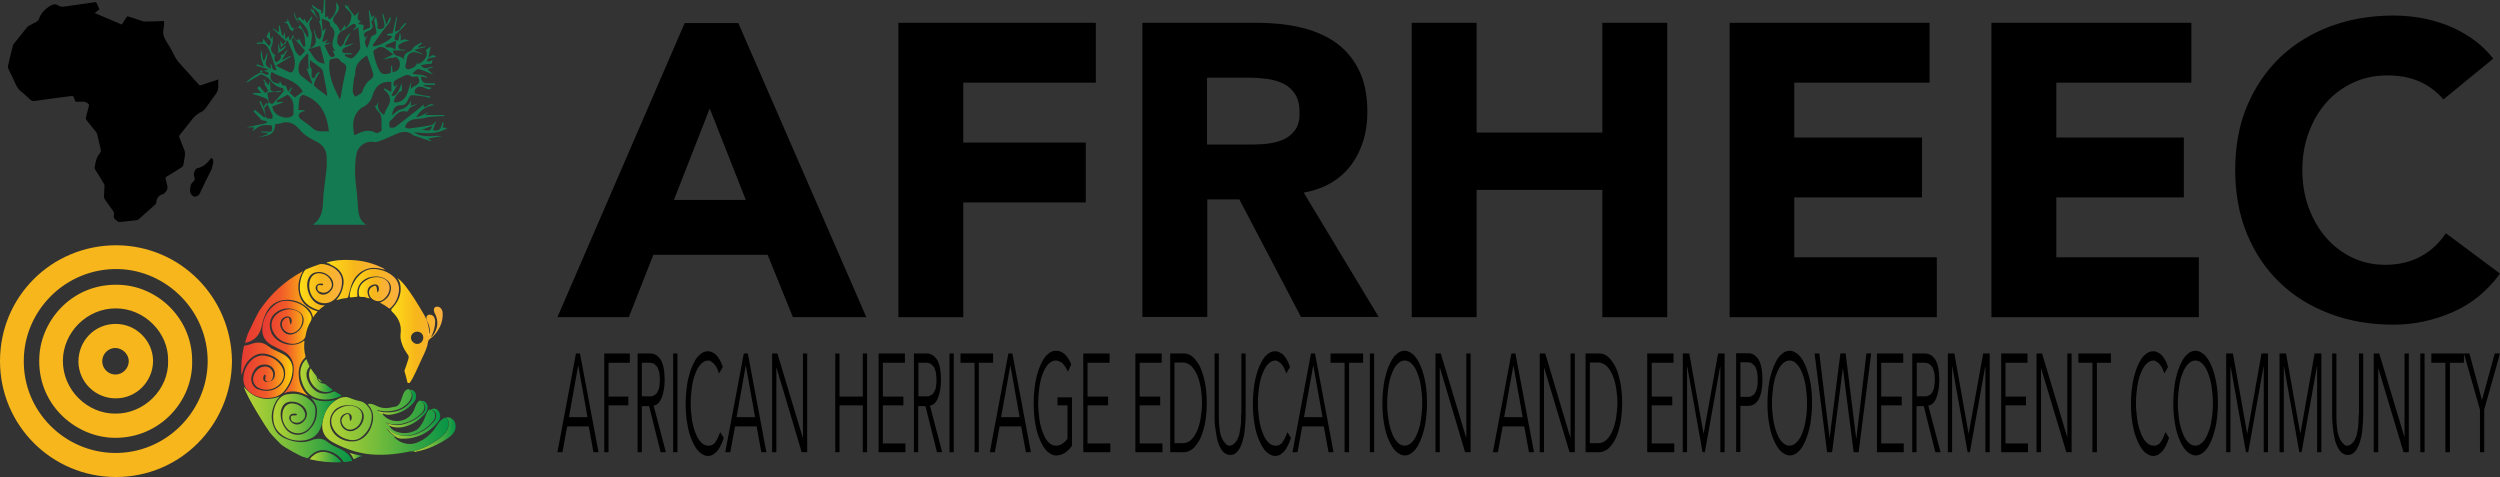 <?xml version="1.0" encoding="UTF-8"?>
<svg id="Layer_1" data-name="Layer 1" xmlns="http://www.w3.org/2000/svg" xmlns:xlink="http://www.w3.org/1999/xlink"  className="nav-logo" viewBox="0 0 99.79 19.04">
  <rect x="0" y="0" width="99.79" height="19.04" fill="#333333" stroke="none"/>
  <defs>
    <linearGradient id="linear-gradient" x1="12.88" y1="5.22" x2="17.91" y2="5.22" gradientTransform="translate(0 22.08) scale(1 -1)" gradientUnits="userSpaceOnUse">
      <stop offset="0" stop-color="#b7d433"/>
      <stop offset=".14" stop-color="#a4cd35"/>
      <stop offset=".43" stop-color="#74bc3b"/>
      <stop offset=".83" stop-color="#27a043"/>
      <stop offset="1" stop-color="#059447"/>
    </linearGradient>
    <linearGradient id="linear-gradient-2" x1="9.72" y1="5.15" x2="14.05" y2="5.15" gradientTransform="translate(0 22.08) scale(1 -1)" gradientUnits="userSpaceOnUse">
      <stop offset="0" stop-color="#b7d433"/>
      <stop offset=".14" stop-color="#a4cd35"/>
      <stop offset=".43" stop-color="#74bc3b"/>
      <stop offset=".83" stop-color="#27a043"/>
      <stop offset="1" stop-color="#059447"/>
    </linearGradient>
    <linearGradient id="linear-gradient-3" x1="10.48" y1="8.18" x2="12.44" y2="8.18" gradientTransform="translate(0 22.08) scale(1 -1)" gradientUnits="userSpaceOnUse">
      <stop offset="0" stop-color="#e63933"/>
      <stop offset=".49" stop-color="#f15a29"/>
      <stop offset="1" stop-color="#fed20d"/>
    </linearGradient>
    <linearGradient id="linear-gradient-4" x1="15.6" y1="8.89" x2="17.68" y2="8.89" gradientTransform="translate(0 22.08) scale(1 -1)" gradientUnits="userSpaceOnUse">
      <stop offset="0" stop-color="#ffde17"/>
      <stop offset=".49" stop-color="#f7b61b"/>
      <stop offset="1" stop-color="#fbb040"/>
    </linearGradient>
    <linearGradient id="linear-gradient-5" x1="9.63" y1="7.31" x2="11.68" y2="7.31" gradientTransform="translate(0 22.08) scale(1 -1)" gradientUnits="userSpaceOnUse">
      <stop offset="0" stop-color="#e63933"/>
      <stop offset=".49" stop-color="#f15a29"/>
      <stop offset="1" stop-color="#fed20d"/>
    </linearGradient>
    <linearGradient id="linear-gradient-6" x1="10.91" y1="5.43" x2="13.38" y2="5.43" gradientTransform="translate(0 22.08) scale(1 -1)" gradientUnits="userSpaceOnUse">
      <stop offset="0" stop-color="#b7d433"/>
      <stop offset=".14" stop-color="#a4cd35"/>
      <stop offset=".43" stop-color="#74bc3b"/>
      <stop offset=".83" stop-color="#27a043"/>
      <stop offset="1" stop-color="#059447"/>
    </linearGradient>
    <linearGradient id="linear-gradient-7" x1="11.97" y1="10.62" x2="13.65" y2="10.62" gradientTransform="translate(0 22.08) scale(1 -1)" gradientUnits="userSpaceOnUse">
      <stop offset="0" stop-color="#ffde17"/>
      <stop offset=".49" stop-color="#f7b61b"/>
      <stop offset="1" stop-color="#fbb040"/>
    </linearGradient>
    <linearGradient id="linear-gradient-8" x1="9.76" y1="9.82" x2="12.68" y2="9.82" gradientTransform="translate(0 22.08) scale(1 -1)" gradientUnits="userSpaceOnUse">
      <stop offset="0" stop-color="#e63933"/>
      <stop offset=".49" stop-color="#f15a29"/>
      <stop offset="1" stop-color="#fed20d"/>
    </linearGradient>
    <linearGradient id="linear-gradient-9" x1="13.04" y1="10.89" x2="15.36" y2="10.89" gradientTransform="translate(0 22.08) scale(1 -1)" gradientUnits="userSpaceOnUse">
      <stop offset="0" stop-color="#ffde17"/>
      <stop offset=".49" stop-color="#f7b61b"/>
      <stop offset="1" stop-color="#fbb040"/>
    </linearGradient>
    <linearGradient id="linear-gradient-10" x1="13.95" y1="10.56" x2="15.93" y2="10.56" gradientTransform="translate(0 22.08) scale(1 -1)" gradientUnits="userSpaceOnUse">
      <stop offset="0" stop-color="#ffde17"/>
      <stop offset=".49" stop-color="#f7b61b"/>
      <stop offset="1" stop-color="#fbb040"/>
    </linearGradient>
    <linearGradient id="linear-gradient-11" x1="14.32" y1="10.54" x2="15.54" y2="10.54" gradientTransform="translate(0 22.08) scale(1 -1)" gradientUnits="userSpaceOnUse">
      <stop offset="0" stop-color="#ffde17"/>
      <stop offset=".49" stop-color="#f7b61b"/>
      <stop offset="1" stop-color="#fbb040"/>
    </linearGradient>
    <linearGradient id="linear-gradient-12" x1="11.98" y1="6.94" x2="13.64" y2="6.94" gradientTransform="translate(0 22.08) scale(1 -1)" gradientUnits="userSpaceOnUse">
      <stop offset="0" stop-color="#b7d433"/>
      <stop offset=".14" stop-color="#a4cd35"/>
      <stop offset=".43" stop-color="#74bc3b"/>
      <stop offset=".83" stop-color="#27a043"/>
      <stop offset="1" stop-color="#059447"/>
    </linearGradient>
    <linearGradient id="linear-gradient-13" x1="16.54" y1="4.73" x2="18.18" y2="4.73" gradientTransform="translate(0 22.08) scale(1 -1)" gradientUnits="userSpaceOnUse">
      <stop offset="0" stop-color="#b7d433"/>
      <stop offset=".14" stop-color="#a4cd35"/>
      <stop offset=".43" stop-color="#74bc3b"/>
      <stop offset=".83" stop-color="#27a043"/>
      <stop offset="1" stop-color="#059447"/>
    </linearGradient>
    <linearGradient id="linear-gradient-14" x1="12.36" y1="3.83" x2="13.63" y2="3.83" gradientTransform="translate(0 22.08) scale(1 -1)" gradientUnits="userSpaceOnUse">
      <stop offset="0" stop-color="#b7d433"/>
      <stop offset=".14" stop-color="#a4cd35"/>
      <stop offset=".43" stop-color="#74bc3b"/>
      <stop offset=".83" stop-color="#27a043"/>
      <stop offset="1" stop-color="#059447"/>
    </linearGradient>
    <linearGradient id="linear-gradient-15" x1="12.33" y1="6.91" x2="13.28" y2="6.91" gradientTransform="translate(0 22.08) scale(1 -1)" gradientUnits="userSpaceOnUse">
      <stop offset="0" stop-color="#b7d433"/>
      <stop offset=".14" stop-color="#a4cd35"/>
      <stop offset=".43" stop-color="#74bc3b"/>
      <stop offset=".83" stop-color="#27a043"/>
      <stop offset="1" stop-color="#059447"/>
    </linearGradient>
    <linearGradient id="linear-gradient-16" x1="15.43" y1="5.17" x2="17.55" y2="5.17" gradientTransform="translate(0 22.08) scale(1 -1)" gradientUnits="userSpaceOnUse">
      <stop offset="0" stop-color="#b7d433"/>
      <stop offset=".14" stop-color="#a4cd35"/>
      <stop offset=".43" stop-color="#74bc3b"/>
      <stop offset=".83" stop-color="#27a043"/>
      <stop offset="1" stop-color="#059447"/>
    </linearGradient>
    <linearGradient id="linear-gradient-17" x1="15.44" y1="5.55" x2="17.08" y2="5.55" gradientTransform="translate(0 22.08) scale(1 -1)" gradientUnits="userSpaceOnUse">
      <stop offset="0" stop-color="#b7d433"/>
      <stop offset=".14" stop-color="#a4cd35"/>
      <stop offset=".43" stop-color="#74bc3b"/>
      <stop offset=".83" stop-color="#27a043"/>
      <stop offset="1" stop-color="#059447"/>
    </linearGradient>
    <linearGradient id="linear-gradient-18" x1="15.08" y1="6.02" x2="16.6" y2="6.02" gradientTransform="translate(0 22.08) scale(1 -1)" gradientUnits="userSpaceOnUse">
      <stop offset="0" stop-color="#b7d433"/>
      <stop offset=".14" stop-color="#a4cd35"/>
      <stop offset=".43" stop-color="#74bc3b"/>
      <stop offset=".83" stop-color="#27a043"/>
      <stop offset="1" stop-color="#059447"/>
    </linearGradient>
    <linearGradient id="linear-gradient-19" x1="13.95" y1="3.88" x2="14.48" y2="3.88" gradientTransform="translate(0 22.08) scale(1 -1)" gradientUnits="userSpaceOnUse">
      <stop offset="0" stop-color="#b7d433"/>
      <stop offset=".14" stop-color="#a4cd35"/>
      <stop offset=".43" stop-color="#74bc3b"/>
      <stop offset=".83" stop-color="#27a043"/>
      <stop offset="1" stop-color="#059447"/>
    </linearGradient>
    <linearGradient id="linear-gradient-20" x1="12.7" y1="6.91" x2="12.87" y2="6.91" gradientTransform="translate(0 22.08) scale(1 -1)" gradientUnits="userSpaceOnUse">
      <stop offset="0" stop-color="#b7d433"/>
      <stop offset=".14" stop-color="#a4cd35"/>
      <stop offset=".43" stop-color="#74bc3b"/>
      <stop offset=".83" stop-color="#27a043"/>
      <stop offset="1" stop-color="#059447"/>
    </linearGradient>
    <linearGradient id="linear-gradient-21" x1="16.44" y1="4.04" x2="16.49" y2="4.04" gradientTransform="translate(0 22.08) scale(1 -1)" gradientUnits="userSpaceOnUse">
      <stop offset="0" stop-color="#b7d433"/>
      <stop offset=".14" stop-color="#a4cd35"/>
      <stop offset=".43" stop-color="#74bc3b"/>
      <stop offset=".83" stop-color="#27a043"/>
      <stop offset="1" stop-color="#059447"/>
    </linearGradient>
    <linearGradient id="linear-gradient-22" x1="15.36" y1="11.32" x2="15.39" y2="11.32" gradientTransform="translate(0 22.08) scale(1 -1)" gradientUnits="userSpaceOnUse">
      <stop offset="0" stop-color="#ffde17"/>
      <stop offset=".49" stop-color="#f7b61b"/>
      <stop offset="1" stop-color="#fbb040"/>
    </linearGradient>
    <linearGradient id="linear-gradient-23" x1="16.39" y1="4.03" x2="16.42" y2="4.03" gradientTransform="translate(0 22.08) scale(1 -1)" gradientUnits="userSpaceOnUse">
      <stop offset="0" stop-color="#b7d433"/>
      <stop offset=".14" stop-color="#a4cd35"/>
      <stop offset=".43" stop-color="#74bc3b"/>
      <stop offset=".83" stop-color="#27a043"/>
      <stop offset="1" stop-color="#059447"/>
    </linearGradient>
    <linearGradient id="linear-gradient-24" x1="13.01" y1="11.58" x2="13.04" y2="11.58" gradientTransform="translate(0 22.08) scale(1 -1)" gradientUnits="userSpaceOnUse">
      <stop offset="0" stop-color="#ffde17"/>
      <stop offset=".49" stop-color="#f7b61b"/>
      <stop offset="1" stop-color="#fbb040"/>
    </linearGradient>
    <linearGradient id="linear-gradient-25" x1="16.5" y1="4.05" x2="16.53" y2="4.05" gradientTransform="translate(0 22.08) scale(1 -1)" gradientUnits="userSpaceOnUse">
      <stop offset="0" stop-color="#b7d433"/>
      <stop offset=".14" stop-color="#a4cd35"/>
      <stop offset=".43" stop-color="#74bc3b"/>
      <stop offset=".83" stop-color="#27a043"/>
      <stop offset="1" stop-color="#059447"/>
    </linearGradient>
    <linearGradient id="linear-gradient-26" x1="17.78" y1="5.4" x2="17.81" y2="5.4" gradientTransform="translate(0 22.08) scale(1 -1)" gradientUnits="userSpaceOnUse">
      <stop offset="0" stop-color="#b7d433"/>
      <stop offset=".14" stop-color="#a4cd35"/>
      <stop offset=".43" stop-color="#74bc3b"/>
      <stop offset=".83" stop-color="#27a043"/>
      <stop offset="1" stop-color="#059447"/>
    </linearGradient>
    <linearGradient id="linear-gradient-27" x1="14.48" y1="3.89" x2="14.49" y2="3.89" gradientTransform="translate(0 22.08) scale(1 -1)" gradientUnits="userSpaceOnUse">
      <stop offset="0" stop-color="#b7d433"/>
      <stop offset=".14" stop-color="#a4cd35"/>
      <stop offset=".43" stop-color="#74bc3b"/>
      <stop offset=".83" stop-color="#27a043"/>
      <stop offset="1" stop-color="#059447"/>
    </linearGradient>
  </defs>
  <path d="M17.25,5.03c-.15.06-.28.1-.4.15.33.04.34.04.4-.15Z" fill="none"/>
  <path d="M10.68,2.86c-.09-.03-.19-.04-.29-.06,0,.02-.01.03-.01.05.08.04.16.09.25.13.03.01.07-.02.11-.03-.02-.03-.03-.08-.06-.09Z" fill="none"/>
  <path d="M15.08,2.73c.12.26.21.28.51.2,0-.09.01-.18.01-.28h.04c.01.08.02.16.02.25.26-.03.3-.2.29-.39-.01-.07-.07-.16-.13-.2-.04-.03-.13.02-.19.03v-.02c-.11.02-.21.05-.32.07,0,0,0-.01-.01-.01.11-.05.22-.11.39-.19-.14-.11-.25-.2-.37-.27-.05-.03-.16-.05-.2-.02-.09.07-.27.09-.23.26.06.19.11.39.19.57Z" fill="none"/>
  <path d="M14.19,2.92c0,.07-.04.14-.05.2-.02.17-.05.34-.05.51,0,.07.06.14.09.21.08-.04.16-.08.24-.13.03-.02.04-.06.06-.1.07-.18.16-.34.33-.46.06-.04.11-.15.1-.21-.07-.25-.16-.49-.25-.75-.27.19-.5.38-.47.73Z" fill="none"/>
  <path d="M13.59,1.85s.12-.09.14-.14c.05-.17.14-.31.28-.43l-.24.48s.02.03.03.04c.11-.03.22-.07.33-.1-.06.06-.13.09-.21.12s-.16.06-.22.11c-.03.02-.03.09-.02.14,0,.02.07.03.11.03h.25v.05h-.25s-.01.04-.02.06c.09.04.17.1.26.1.11,0,.37-.32.36-.44-.02-.26-.05-.52-.08-.8-.09.06-.16.1-.22.14.05-.06.09-.12.14-.18-.04-.12-.11-.11-.2-.05-.12.08-.24.17-.37.24-.18.1-.2.26-.18.43,0,.08.07.14.11.2Z" fill="none"/>
  <path d="M12.53,3.43c.14.14.32.26.52.41-.01-.09-.01-.15-.02-.21-.05-.26-.09-.51-.15-.77-.01-.04-.04-.09-.07-.12-.15-.12-.31-.23-.46-.34.03.11-.04.27.08.36v.33s.1.04.1.04c.04-.06.07-.13.09-.17.04-.04.07-.06.1-.08.01,0,.02.01.03.01-.06.09-.13.18-.17.28-.03.09-.09.23-.05.26Z" fill="none"/>
  <path d="M12.08,3.77s-.13.08-.13.13c-.03.16-.03.32-.05.48.08,0,.16,0,.23.01.01,0,.03.02.04.03-.05.02-.1.03-.14.04-.13.05-.16.19-.05.27.16.13.34.24.49.38.2.18.42.1.64.12-.07-.7-.33-1.23-1.03-1.46Z" fill="none"/>
  <path d="M15.71,3.44s.1-.06.14-.09c-.08.15-.16.29-.24.43.02.01.05.03.07.04.2-.11.26-.32.33-.53.01.1.01.2.02.31-.14.03-.35.34-.31.47.56,0,.52-.49.68-.83-.01.1-.02.19-.03.29.13-.15.51-.16.28-.5-.08,0-.21.04-.27-.01-.15-.12-.26-.02-.38.04-.06.03-.13.06-.2.08-.12.06-.13.16-.09.3Z" fill="none"/>
  <path d="M15.62,3.27c-.43-.04-.65.18-.76.57-.06.21-.21.36-.42.46-.06.03-.12.09-.16.15-.23.28-.21.61-.14.94.03-.01.06-.01.08-.02.26-.14.51-.22.8-.06.04.02.23-.09.22-.12-.05-.25.09-.54-.16-.76-.06-.05-.08-.14-.12-.21.02,0,.04.01.06.01.03-.06.07-.12.1-.19-.09.25.02.42.21.55.04-.1.07-.2.13-.29.18-.29.14-.51-.13-.72-.01-.01-.01-.04-.01-.06.09.05.17.09.29.15.01-.17.01-.29.01-.4Z" fill="none"/>
  <path d="M15.63,1.89s.08.04.14.08c.01-.13.02-.21.03-.35-.16.06-.29.11-.42.17,0,.03.01.06.01.08.07.01.14.02.24.02Z" fill="none"/>
  <path d="M11.66,4.64s.06-.06.06-.09c.01-.28.05-.57-.23-.77-.15.08-.29.16-.44.24.01.02.02.04.02.06.07-.01.15-.02.22-.02.01.01.01.02.02.03-.14.05-.29.11-.44.16.02.08.03.11.05.15.1.24.51.38.74.24Z" fill="none"/>
  <path d="M10.89,4.14c.16-.16.3-.34.47-.54-.25.03-.45.06-.69.09.02.1.04.25.08.39,0,.04.12.08.14.06Z" fill="none"/>
  <path d="M10.64,4.09c-.05.08-.1.12-.1.15.02.15.03.31.09.45.01.04.16.03.24.04,0-.06.02-.12,0-.17-.06-.14-.14-.29-.23-.47Z" fill="none"/>
  <path d="M11.81.7c.17.3.33.56.47.81.09-.22-.03-.48-.47-.81Z" fill="none"/>
  <path d="M11.97,2.24l.18-.18s0-.02.01-.07c-.14-.15-.28-.32-.43-.48,0,0-.01,0-.01-.01h0s-.05.03-.07.05c.05.16.09.32.15.47.03.09.11.15.17.22Z" fill="none"/>
  <path d="M11.39,3.4c.03.07.06.15.1.26.07-.09.11-.13.14-.18.01.01.02.01.02.02-.03.06-.07.13-.1.2.08.07.15.13.21.19.11-.08.21-.16.32-.24-.29-.48-.83-.52-1.25-.78-.12.28.02.46.32.46v-.09c.1.05.09.25.24.16Z" fill="none"/>
  <path d="M12.23,2.16l-.21.24c-.14.16-.15.5-.02.62.13.11.28.21.42.32.01,0,.03-.01.04-.01-.08-.21-.16-.42-.24-.62,0,0,.02.01.03.02.02.01.03.02.06.04-.01-.22-.02-.42-.03-.62-.01,0-.03.01-.05.01Z" fill="none"/>
  <path d="M13.58,3.97c.02-.07.03-.14.05-.21.05-.28.09-.56.16-.83.04-.18.11-.35-.13-.44-.05-.02-.07-.09-.11-.13-.03-.03-.09-.05-.13-.04-.09.01-.17.04-.25.06-.09.58.14,1.08.41,1.59Z" fill="none"/>
  <path d="M11.03,2.51c.06-.05.13-.09.16-.15.03-.05.01-.13.01-.16.16.05.15-.17.27-.18-.07.12-.14.24-.23.4.15-.07.25-.12.35-.17,0,.01.01.02.01.03-.18.11-.37.22-.6.36.21.1.36.18.51.25.11.05.18,0,.21-.11.14-.41-.09-.75-.23-1.11-.01-.02-.04-.03-.06-.04-.08.1-.16.2-.24.3.01.01.03.03.04.04.06-.05.11-.09.17-.14-.01.06-.04.12-.08.15-.11.08-.24.15-.34.25-.04.04-.03.15-.03.23,0,0,.07.05.08.05Z" fill="none"/>
  <path d="M11.89,1.64c.02-.06.04-.1.04-.1.06.1.12.22.18.34.03-.01.06-.02.08-.03-.02-.16-.01-.34-.06-.49-.04-.11-.1-.26-.27-.24-.06.01-.12.04-.16.06.01.1.01.2.02.34,0,0,0,.01.01.01.03.01.09.06.16.11Z" fill="none"/>
  <path d="M12.73.53h0c-.07-.07-.13-.14-.2-.21-.01.01-.03.02-.04.03.08.17.16.33.24.5.02-.01.04-.01.06-.02-.02-.1-.04-.2-.06-.3Z" fill="none"/>
  <path d="M12.96,2.54c-.06-.25-.12-.47-.18-.71-.18.05-.31.08-.48.13.21.25.26.55.66.58Z" fill="none"/>
  <path d="M13.02,1.11c-.05.18-.11.36-.16.53.02.01.04.01.06.02.05-.03.1-.06.18-.11-.06.07-.09.11-.14.18.09-.02.15-.03.21-.04t.01.02c-.08.03-.16.06-.23.09.07.14.12.26.18.37.02.04.07.09.11.1s.12-.04.12-.06c0-.05-.03-.1-.06-.15-.01-.02-.02-.03-.04-.05.04,0,.06.01.13.01-.18-.18-.13-.36-.07-.53.09-.3.1-.3-.14-.47.02-.23-.2-.2-.34-.31.02.2.03.36.04.51.06-.03.1-.07.14-.11Z" fill="none"/>
  <path d="M6.63,7.64c.06-.08.07-.17.04-.27-.03-.07-.03-.15-.06-.23-.01-.05,0-.07.04-.09.2-.12.41-.25.61-.38.03-.02.05-.05.06-.09.02-.1.03-.2.05-.3.03-.13.02-.24-.04-.36-.06-.14-.11-.29-.17-.43-.02-.04-.01-.07.02-.11.15-.19.31-.38.46-.58.11-.15.25-.27.42-.35.05-.02.09-.07.13-.11.12-.17.24-.34.36-.5.11-.13.18-.27.16-.45-.01-.07.01-.14.01-.22-.24.08-.47.15-.69.23-.04.01-.07.01-.1-.03-.21-.24-.43-.47-.64-.71-.1-.11-.21-.22-.28-.35-.11-.22-.23-.44-.36-.64-.11-.17-.17-.34-.12-.54.02-.09.02-.19.02-.29h-.05c-.24.01-.47.02-.71.02-.04,0-.07,0-.11-.02-.19-.06-.37-.12-.55-.18-.04-.01-.06-.01-.08.03-.06.1-.13.19-.19.29-.36-.15-.71-.3-1.08-.46.07-.05.13-.1.19-.15-.04-.08-.07-.16-.11-.24-.02-.04-.04-.05-.08-.04-.35.05-.71.1-1.06.15-.13.02-.27.06-.39-.02-.14-.09-.24-.04-.37.04-.19.13-.34.29-.41.51-.01.03-.05.07-.08.09-.1.06-.21.11-.32.17-.03.01-.05.03-.07.06-.18.22-.35.44-.53.66-.02.03-.04.06-.04.09-.07.26-.13.53-.19.79-.01.03,0,.08.01.11.1.21.21.42.3.63.05.11.12.21.22.29.13.1.24.21.36.32.06.05.11.06.18.05.47-.07.93-.13,1.4-.19.14-.02.14-.01.18.11s.04.12.16.11c.13,0,.27-.03.39.08.03.03.04.04.03.08-.04.16-.08.31-.12.47-.01.03,0,.07.02.1.12.16.25.31.38.47.02.03.04.06.05.1.05.2.09.4.14.6.01.06,0,.1-.03.15-.05.07-.1.14-.13.22-.04.11-.06.22-.08.34-.01.03,0,.07.02.1.12.19.24.38.35.57.02.03.03.06.02.1,0,.14-.02.27-.02.41,0,.03.01.07.03.1.11.16.23.32.34.48.02.03.04.08.03.12-.02.1-.01.18.08.23.01,0,.02.02.03.03.03.04.07.05.12.05.22-.02.44-.04.66-.07.04,0,.08-.02.11-.05.21-.19.42-.37.63-.56.03-.02.06-.06.06-.1.01-.19.11-.29.29-.34.03-.02.07-.07.1-.1Z"/>
  <path d="M7.59,7.53c-.01.11,0,.19.08.27.05.05.08.06.15.04.09-.02.14-.07.17-.15.13-.29.27-.57.42-.86.06-.11.08-.23.1-.35.01-.08,0-.14-.08-.18-.01.02-.03.03-.04.05-.13.19-.3.32-.53.37-.02,0-.04.02-.05.04-.05.09-.1.17-.06.28.01.03.02.06.02.1,0,.03-.01.06-.02.08-.12.08-.15.19-.16.31Z"/>
  <path d="M13.83.15s.02-.07.03-.11c-.02.04-.03.08-.03.11Z" fill="#137a52"/>
  <path d="M11.96,5.17c.15.19.38.34.61.45.32.15.48.36.47.71,0,.12.01.23,0,.35-.04.34-.08.68-.12,1.01-.05.45.04.95-.43,1.28h2.13c-.3-.18-.3-.44-.33-.69-.02-.18-.02-.36-.04-.54-.07-.53-.12-1.06-.02-1.6.05-.28.34-.51.62-.48.08.01.17.02.25-.01.17-.06.34-.14.51-.21.29-.13.58-.3.89-.04.04.03.1.03.15.05.18.06.36.13.54.19.01,0,.02-.01.04-.01-.05-.03-.09-.06-.15-.1.22-.04.4-.07.57-.1-.36-.04-.74.11-1.13-.15.48.04.92.1,1.34-.17-.08-.01-.14-.01-.19-.02.01-.05.03-.12.04-.19-.02,0-.03-.01-.05-.01-.06.29-.15.36-.38.3.04-.11.08-.22.13-.36-.08.07-.12.15-.18.16-.3.06-.6.1-.9.14-.05.01-.11-.04-.17-.05.03-.06.05-.13.1-.18.19-.2.45-.13.68-.19.25-.07.53-.06.8-.08v-.04h-.78c.06-.05.1-.07.14-.1-.1.01-.17.07-.25.11s-.16.06-.24.09c.16-.3.4-.44.71-.5-.15-.11-.27.09-.41.09.01-.05.01-.09.01-.11-.11.09-.21.18-.32.26-.28.22-.55.44-.84.65-.05.03-.14.01-.21.01,0-.09-.03-.22.01-.25.2-.16.32-.46.65-.39.02.01.07,0,.07-.01.06-.19.25-.21.39-.3-.09.03-.18.05-.28.08.01-.07.01-.12.02-.22q-.13.31-.43.37c-.06.01-.11.06-.16.09-.06.05-.12.1-.18.15.05-.21.09-.42.37-.41.14.01.23-.09.28-.23.02-.07.09-.16.14-.17.17,0,.33.03.5.05.08.01.15.04.23.06,0-.02.01-.04.01-.06-.19-.03-.39-.06-.58-.11-.02,0-.05-.08-.04-.11.05-.16.19-.21.36-.14.11.04.22.14.32.01-.1-.02-.21-.04-.32-.07,0-.01.01-.03.01-.04h.44s0-.04.01-.06c-.1,0-.2-.01-.31-.01-.18.01-.24-.09-.26-.27.1.02.19.04.28.06-.18-.17-.41-.11-.62-.17.08-.08.18-.2.26-.18.18.04.35.13.57.22-.08-.08-.15-.14-.23-.22.09-.03.17-.06.25-.08-.15-.07-.34.18-.51-.08.09-.02.15-.03.22-.04.09-.01.17-.01.21-.02.02-.07.03-.12.04-.16-.04.02-.08.06-.13.07-.03.01-.08-.01-.11-.01.03-.04.04-.09.08-.11.08-.03.16-.04.24-.05.02,0,.04-.01.06-.01-.04-.03-.08-.05-.11-.08-.05.02-.11.06-.2.1.03-.17.06-.29.09-.43-.08.06-.13.1-.19.14.11.19-.03.44-.33.57,0-.04-.01-.07-.01-.11-.03.21-.2.26-.36.31-.03.01-.12-.06-.12-.1,0-.09.04-.17.05-.26.01-.26.2-.39.45-.3.05.02.11.04.17.06,0-.01.01-.02.01-.02-.1-.05-.2-.1-.33-.16.17-.04.31-.08.45-.11,0-.01,0-.02-.01-.03-.09.02-.18.03-.27.05,0-.01-.01-.03-.01-.04.05-.04.11-.09.16-.13-.01-.01-.02-.02-.03-.04-.09.05-.18.11-.27.16-.06.05-.11.17-.2.2-.16.06-.25.15-.23.34-.08-.21-.42-.07-.43-.38h.52s-.09-.04-.14-.03c-.12.01-.18-.05-.17-.15.01-.05.1-.1.17-.13.07-.04.16-.05.27-.08-.09-.02-.14-.05-.19-.05s-.1.03-.16.05c.01-.06.01-.12.01-.18,0-.03-.01-.05-.04-.14-.03.14-.04.22-.06.32-.05-.01-.1-.02-.15-.03.02-.21.02-.2.16-.32.11-.1.21-.22.31-.33-.01-.01-.03-.02-.04-.03l-.15.15c-.05.1-.1.19-.27.19.03-.2.06-.39.09-.57h-.03c-.05.22-.1.44-.15.64-.08.01-.15.03-.22.04,0,.02.01.03.01.05.06.01.13.02.2.03-.06.16-.57.42-.78.41,0-.02,0-.05.01-.07.13-.19.26-.37.4-.56.08-.11.18-.22.26-.33.04-.05.04-.13.05-.2h-.04c-.04.09-.08.18-.14.3-.05-.19-.09-.33-.13-.47-.03.07-.02.13,0,.19.02.07.03.15.05.22.04.15-.04.23-.17.23-.17,0-.08-.14-.1-.22-.02-.09-.04-.18-.06-.27-.03.04-.06.09-.08.12.04.18.07.34.1.5,0,.03-.04.09-.08.1-.14.03-.16.13-.19.25-.02.09-.06.17-.1.28-.13-.19-.12-.35.04-.5-.04.03-.09.05-.13.08-.07-.13-.04-.2.09-.25.15-.06.29-.13.17-.34-.02-.03.04-.11.07-.17.01-.03.03-.07.06-.14-.06.04-.09.06-.12.09-.04-.1-.07-.2-.1-.29-.01,0-.01.01-.02.01.02.22.04.43.06.68-.08.03-.16.07-.29.13.02-.12.02-.19.03-.22-.07-.02-.14-.03-.24-.05.07-.05.09-.07.13-.09q-.23-.07-.07-.4c-.09.08-.14.13-.19.18-.08-.16-.27-.27-.25-.46-.01.03-.02.07-.03.1-.03-.04-.06-.08-.08-.11-.01.05-.02.1-.02.1.1.13.26.24.26.34-.01.18-.07.38-.24.51-.01-.07-.02-.11-.02-.13-.05.07-.11.16-.18.27-.07-.12-.1-.22-.16-.27-.22-.16-.13-.3,0-.45.05-.06.1-.16.1-.24,0-.07-.07-.15-.1-.21,0,.04-.02.11-.01.17.02.16-.11.42-.24.49-.02.01-.06,0-.09,0,.01-.03.01-.06.02-.08,0-.01-.01-.02-.01-.02-.05.01-.09.03-.12.04v-.69h-.05l-.03.48s-.05.05-.08.07c-.03-.05.06-.14-.07-.17-.11-.03-.2-.13-.31-.2.03.08.06.14.09.24-.07-.04-.11-.06-.15-.08.03.05.04.1.07.13.27.27.42.58.38.97-.01.05-.05.09-.08.13-.04-.04-.1-.07-.12-.12-.04-.09-.06-.2-.09-.29-.04.26.26.56-.16.77.02-.09.03-.16.04-.23.01-.13.05-.27.02-.39-.07-.21-.18-.4.03-.58,0,0-.01-.02-.03-.08-.07.1-.12.18-.19.27-.05-.08-.08-.13-.11-.19-.01.04-.02.06-.03.09-.09-.01-.12-.27-.26-.03-.04-.12-.08-.22-.11-.32-.01.22.1.37.24.5-.05.17-.19.18-.29.15-.07-.02-.1-.15-.15-.24-.03-.05-.05-.1-.07-.15.01.1.01.17-.15.14.08.05.15.06.17.1.05.1.05.23.19.27.02.01.05.1.03.13-.03.08-.08.15-.14.26-.02-.09-.04-.15-.05-.19-.03.03-.07.06-.13.12-.01-.12-.02-.19-.02-.28-.03.06-.05.1-.06.14-.02,0-.04,0-.05.01-.03-.14-.07-.28-.1-.42-.01,0-.02,0-.03.01v.27c-.1-.07-.16-.11-.22-.16l-.02.02c.18.17.36.34.55.52-.03.04-.07.09-.12.14-.06-.08-.1-.14-.13-.19.01.11.02.22.03.34h-.05c-.02-.07-.03-.14-.05-.23-.07.17.1.37-.14.47-.14-.1-.21-.23-.13-.38.06-.13.04-.24.03-.36,0-.01-.01-.01-.02-.02-.01.04-.02.07-.02.11h-.05c-.01-.12-.02-.23-.03-.32-.03.04-.06.11-.12.22.01.08.3.16.1.39-.09-.11-.17-.21-.25-.31,0,.05.01.1.01.15-.08.01-.16.02-.27.03.04.03.07.06.08.05.31-.09.39.13.48.35.08.23.16.45.25.69-.23.03-.14-.19-.25-.27.01.08.02.15.02.22-.06-.04-.12-.07-.16-.11-.03-.04-.05-.11-.04-.16.03-.1.07-.26.07-.4-.05.12-.09.22-.13.33h-.04c-.03-.13-.05-.26-.08-.41-.07.23.03.42.1.66-.12-.04-.2-.07-.27-.1l-.03.06c.15.05.3.09.5.15-.3.05-.88.42-.89.53.18-.11.38-.22.59-.34.09.06.25.1.33.21.14.19.31.31.54.35.01,0,.01.02.02.03-.16.2-.34.12-.52.06-.01-.12-.01-.23-.02-.34h-.03s-.02.09-.03.14c-.07-.09-.12-.16-.18-.24-.01.01-.02.01-.03.02.03.04.05.09.08.13-.04.01-.06.02-.05.01.06.09.12.19.17.3,0,0-.12.09-.13.08-.08-.09-.16-.19-.22-.27-.01,0-.05.04-.09.08.05.06.1.12.16.19h-.36s.07.06.11.07c.15.05.3.08.43.15.11.05.16.15.04.26-.04.04-.07.1-.1.14l-.15-.3s-.03.02-.05.02c.09.2.18.39.26.59-.02.02-.04.03-.06.05-.13-.11-.26-.21-.38-.31-.01.01-.04.04-.05.06.1.11.21.23.32.35.05.01.13.03.21.05v.07c-.25.05-.5.11-.81.17h.3c-.02.06-.03.1-.05.17.22-.24.42-.3.76-.24.04.23,0,.27-.22.24-.07-.01-.15,0-.22,0,0,.01,0,.02.01.03.09.01.17.01.26.02v.05c-.07.03-.14.05-.21.08s-.14.05-.21.07c.31-.09.73-.05.72-.54.09-.01.16-.03.24-.04.24-.1.51-.03.74.25ZM17.25,5.03c-.06.2-.07.2-.4.15.12-.05.25-.1.4-.15ZM10.63,2.99c-.09-.04-.17-.09-.25-.13,0-.02.01-.03.01-.05.1.02.19.03.29.06.02.01.04.06.05.09-.03,0-.07.04-.1.03ZM12.48,5.12c-.15-.14-.33-.25-.49-.38-.11-.09-.08-.22.05-.27.04-.02.09-.03.14-.04-.02-.01-.03-.03-.04-.03-.08,0-.16-.01-.23-.01.01-.16.02-.33.05-.48.01-.05.09-.09.13-.13.7.23.96.76,1.04,1.47-.24-.03-.46.05-.65-.13ZM12.73,2.87s-.06.05-.1.08c-.02.04-.05.11-.09.17-.01.01-.1-.02-.1-.04-.01-.11,0-.23,0-.33-.12-.09-.04-.25-.08-.36.15.11.31.22.46.34.03.03.06.08.07.12.05.25.1.51.15.77.01.06.01.12.02.21-.2-.15-.37-.26-.52-.41-.03-.03.03-.18.06-.26.05-.1.11-.19.17-.28-.02,0-.03,0-.04,0ZM15.33,3.58c.27.21.31.43.13.72-.06.09-.09.19-.13.29-.19-.13-.31-.29-.21-.55-.03.06-.07.12-.1.19-.02,0-.04-.01-.06-.01.04.07.06.16.12.21.24.21.11.5.16.76.01.03-.18.15-.22.12-.29-.16-.54-.08-.8.06-.02.01-.05.01-.08.02-.06-.33-.09-.66.14-.94.05-.06.1-.12.16-.15.2-.1.36-.25.42-.46.11-.38.33-.61.76-.57v.4c-.12-.06-.2-.11-.29-.15,0,.02-.01.05,0,.06ZM16.02,3.08c.12-.05.23-.15.38-.04.06.05.19.01.27.01.22.34-.15.35-.28.5.01-.1.02-.19.03-.29-.16.34-.13.82-.68.83-.05-.14.16-.44.31-.47-.01-.11-.01-.21-.02-.31-.07.21-.13.42-.33.53-.02-.01-.05-.03-.07-.04.08-.14.15-.28.24-.43-.04.03-.08.05-.14.09-.04-.14-.03-.24.12-.29.04-.03.11-.06.17-.09ZM15.81,1.63c-.01.14-.02.22-.03.35-.07-.04-.12-.07-.14-.08-.1-.01-.17-.01-.24-.02,0-.03-.01-.06-.01-.08.13-.06.26-.11.42-.17ZM15.13,1.88s.15-.01.2.02c.12.07.23.17.37.27-.17.08-.28.14-.39.19,0,0,0,.01.01.01.11-.02.21-.05.32-.07v.02c.07-.01.15-.06.19-.03.06.04.12.13.13.2.01.19-.03.36-.29.39-.01-.09-.02-.17-.02-.25h-.04c0,.09-.01.19-.01.28-.3.09-.39.07-.51-.2-.08-.18-.14-.39-.18-.59-.05-.14.13-.17.22-.24ZM14.65,2.21c.09.26.18.5.25.75.02.06-.04.17-.1.21-.17.11-.26.28-.33.46-.01.04-.03.08-.06.1-.07.05-.16.09-.24.13-.03-.07-.09-.14-.09-.21,0-.17.03-.34.05-.51.01-.07.05-.14.05-.2-.02-.37.21-.56.47-.73ZM13.65,1.24c.13-.07.25-.16.37-.24.09-.06.16-.08.2.05-.05.06-.09.12-.14.18.06-.04.13-.08.22-.14.03.28.06.54.08.8.01.12-.26.44-.36.44-.09,0-.17-.07-.26-.1.01-.02.01-.04.02-.06h.25v-.05h-.25s-.11-.01-.11-.03c-.01-.04,0-.12.02-.14.06-.05.14-.08.22-.11.07-.03.14-.06.21-.12-.11.03-.22.07-.33.1-.01-.01-.02-.03-.03-.04l.24-.48c-.14.11-.23.25-.28.43-.02.06-.09.1-.14.14-.04-.06-.12-.11-.12-.18,0-.19.01-.35.19-.45ZM13.54,2.36s.06.11.11.13c.24.09.17.26.13.44-.07.27-.11.55-.16.83-.01.07-.03.14-.05.21-.27-.51-.5-1.01-.41-1.59.08-.02.16-.05.25-.06.05,0,.1.01.13.04ZM13.18,1.03q.24.17.14.47c-.05.17-.11.35.07.53-.07-.01-.1-.01-.13-.01.02.02.03.03.04.05.02.05.06.1.06.15,0,.02-.08.07-.12.06s-.09-.06-.11-.1c-.06-.12-.12-.24-.18-.37.08-.03.15-.06.23-.09t-.01-.02c-.06.01-.12.02-.21.04.05-.07.09-.11.14-.18-.08.05-.13.08-.18.11-.02-.01-.04-.01-.06-.02.05-.18.11-.36.16-.53-.04.04-.09.07-.14.12-.01-.15-.03-.31-.04-.51.15.1.36.07.34.3ZM12.73.85c-.08-.17-.16-.33-.24-.5.01-.01.03-.02.04-.03.07.07.13.14.2.21h0c.02.1.04.2.05.3-.01.01-.03.01-.05.02ZM12.78,1.83c.06.24.12.46.18.71-.4-.03-.45-.34-.66-.58.17-.05.31-.08.48-.13ZM12.32,2.77s-.05-.03-.06-.04c-.02-.01-.03-.02-.03-.02.08.2.16.41.24.62-.01,0-.03.01-.04.01-.14-.11-.28-.21-.42-.32-.14-.12-.12-.46.02-.62l.21-.24s.04,0,.06-.01c0,.2.01.4.02.62ZM11.81.7c.44.34.57.59.47.81-.15-.25-.3-.51-.47-.81ZM11.72,1.51h0c-.01-.14-.01-.24-.02-.34.04-.01.1-.05.16-.06.17-.02.24.13.27.24.05.15.04.32.06.49-.03.01-.06.02-.08.03-.06-.12-.13-.23-.18-.34,0,0-.01.04-.04.1-.07-.04-.13-.09-.17-.12.16.17.3.34.44.49-.01.04,0,.06-.01.07l-.18.18c-.06-.07-.14-.13-.18-.21-.06-.15-.1-.31-.15-.47.03-.03.05-.05.08-.06ZM10.99,2.21c.1-.1.23-.16.34-.25.04-.03.07-.08.08-.15-.06.05-.11.09-.17.14-.01-.01-.03-.03-.04-.04.08-.1.16-.19.24-.3.02.01.05.02.06.04.14.36.36.7.23,1.11-.04.12-.1.16-.21.11-.16-.07-.31-.15-.51-.25.24-.14.42-.25.6-.36,0-.01-.01-.02-.01-.03-.1.05-.2.1-.35.17.09-.16.16-.27.23-.4-.12.01-.11.23-.27.18,0,.03.02.1-.01.16-.03.06-.1.11-.16.15,0,0-.07-.04-.07-.07-.02-.06-.03-.16.02-.21ZM11.16,3.24v.09c-.3.01-.44-.18-.32-.46.41.26.95.29,1.25.78-.11.09-.21.16-.32.24-.07-.06-.14-.12-.21-.19.04-.07.07-.14.1-.2-.01-.01-.02-.01-.02-.02-.04.05-.07.09-.14.18-.04-.11-.07-.19-.1-.26-.16.09-.15-.11-.24-.16ZM11.36,3.6c-.17.2-.32.38-.47.54-.02.02-.14-.02-.14-.05-.04-.14-.06-.29-.08-.39.24-.04.44-.06.69-.1ZM10.87,4.74c-.08-.01-.23,0-.24-.04-.05-.14-.07-.3-.09-.45,0-.03.04-.07.1-.15.09.18.17.33.23.48.02.03,0,.1,0,.16ZM10.91,4.4s-.02-.07-.05-.15c.15-.05.29-.11.44-.16-.01-.01-.01-.02-.02-.03-.07.01-.15.02-.22.02-.01-.02-.02-.04-.02-.06.15-.08.29-.16.44-.24.28.2.24.49.23.77,0,.03-.03.07-.06.09-.22.14-.63,0-.74-.24Z" fill="#137a52"/>
  <polygon points="11.73 1.52 11.72 1.51 11.72 1.51 11.73 1.52" fill="#137a52"/>
  <path d="M4.73,10.74c-2.09-.06-3.79,1.64-3.78,3.66-.01,2,1.62,3.65,3.61,3.68,2.05.03,3.7-1.65,3.73-3.62.02-2.06-1.65-3.66-3.56-3.72ZM4.42,17.47c-1.47-.09-2.94-1.36-2.85-3.24.07-1.48,1.35-2.96,3.24-2.86,1.55.08,2.88,1.4,2.86,3.05.03,1.63-1.37,3.15-3.25,3.05Z" fill="none"/>
  <path d="M4.63,12.31c-1.16,0-2.11.97-2.12,2.08-.01,1.16.97,2.11,2.08,2.12,1.16,0,2.15-.97,2.12-2.1.03-1.13-.95-2.09-2.08-2.1ZM4.63,15.9c-.81,0-1.49-.66-1.5-1.46-.01-.83.65-1.5,1.48-1.51.81,0,1.49.66,1.49,1.47,0,.82-.65,1.5-1.47,1.5Z" fill="none"/>
  <path d="M4.61,13.88c-.28,0-.53.25-.52.53,0,.29.24.53.53.53s.54-.24.54-.53c-.01-.29-.26-.53-.55-.53Z" fill="none"/>
  <path d="M4.64,9.79c-2.58,0-4.64,2.05-4.64,4.62s2.07,4.63,4.63,4.63,4.61-2.06,4.63-4.63c-.03-2.55-2.06-4.61-4.62-4.62ZM4.56,18.08c-1.99-.03-3.63-1.67-3.61-3.68,0-2.01,1.68-3.71,3.78-3.66,1.91.05,3.58,1.66,3.56,3.72-.03,1.98-1.68,3.65-3.73,3.62Z" fill="#f7b61b"/>
  <path d="M4.81,11.37c-1.89-.1-3.16,1.38-3.24,2.86-.1,1.88,1.38,3.15,2.85,3.24,1.88.11,3.28-1.41,3.25-3.04.02-1.66-1.31-2.98-2.86-3.06ZM4.59,16.51c-1.11,0-2.09-.95-2.08-2.12.01-1.12.96-2.09,2.12-2.08,1.13,0,2.11.97,2.08,2.1.03,1.13-.96,2.12-2.12,2.1Z" fill="#f7b61b"/>
  <path d="M4.61,12.93c-.83,0-1.48.67-1.48,1.51.01.81.68,1.47,1.5,1.46.82,0,1.48-.68,1.48-1.5-.01-.81-.69-1.48-1.5-1.47ZM4.61,14.95c-.29,0-.53-.24-.53-.53s.24-.53.52-.53.54.24.54.53c0,.28-.24.53-.53.53Z" fill="#f7b61b"/>
  <g>
    <path d="M16.83,13.65c.09-.1.08-.26-.01-.35-.1-.09-.26-.08-.35.02-.09.1-.08.25.02.34.09.1.25.09.34-.01Z" fill="none"/>
    <path d="M16.6,17.99c.25-.08.48-.19.7-.33.11-.07.22-.14.32-.23.17-.15.29-.32.28-.56,0-.08-.03-.15-.1-.2h-.01s-.01.02-.02,0c-.07.02-.13.07-.18.12-.11.11-.18.25-.28.38-.19.24-.43.42-.73.52-.33.1-.67-.04-.85-.25.01,0,.03,0,.04,0-.08-.09-.18-.15-.26-.23-.03-.04-.07-.08-.1-.12.07.05.14.11.21.16.14.08.28.12.44.14.3.03.57-.07.82-.22.16-.1.31-.23.42-.38.07-.09.1-.25.03-.35-.05-.07-.12-.08-.19-.09-.07.04-.09.11-.12.17-.04.09-.07.19-.11.27-.08.16-.17.31-.32.39-.26.13-.54.15-.82.03-.1-.05-.19-.12-.24-.23-.04-.04-.08-.07-.13-.12.36.16.7.07,1.03-.08.15-.07.28-.17.4-.29.15-.15.15-.35-.02-.48-.01,0-.02-.02-.03-.03h0c-.07.02-.1.07-.14.12-.05.09-.08.19-.12.28-.23.51-.94.58-1.27.13-.06-.05-.14-.07-.2-.15.11.04.22.05.32.06.32,0,.62-.06.87-.29.09-.09.16-.18.19-.3.03-.09-.04-.28-.13-.3-.11.02-.16.1-.2.19-.04.1-.07.21-.11.31-.05.12-.13.2-.26.21-.05,0-.09.02-.14.03-.19.04-.38.02-.56-.07-.07-.03-.14-.07-.22-.08-.04,0-.08,0-.12,0v.02s.03.04.04.06c.15.18.19.39.15.62-.06.28-.18.53-.43.69-.35.22-.89.1-1.14-.24-.21-.28-.19-.66.05-.9.23-.23.68-.27.96-.09.16.1.23.26.19.45-.03.15-.11.28-.23.37-.14.1-.29.15-.45.08-.15-.07-.23-.19-.25-.36-.01-.15.06-.26.2-.31.1-.04.18-.02.23.05.05.06.04.18-.02.25-.02-.03-.02-.06-.03-.09,0-.05-.01-.09-.02-.14-.01-.04-.04-.06-.09-.05-.11.02-.22.15-.22.26.01.21.23.47.53.31.17-.09.26-.25.29-.44.02-.18-.06-.33-.23-.41-.25-.11-.49-.06-.72.08-.26.16-.35.46-.22.74.12.25.33.4.6.47.21.06.41.03.58-.12.24-.2.36-.45.38-.76.01-.14-.03-.27-.11-.38-.09-.13-.2-.24-.37-.27-.15-.03-.3-.08-.44-.14-.05-.02-.1-.03-.16-.02-.09,0-.18.03-.26.07-.38.2-.57.53-.63.94-.05.35.09.61.39.78.41.23.85.39,1.32.47.6.09,1.2.03,1.79-.09.01-.02.02,0,.03,0h.02s.03-.02.05,0h.02s.02-.02.03,0h0s.05,0,.08-.02Z" fill="url(#linear-gradient)"/>
    <path d="M13.75,18.44c.08,0,.16-.02.24-.03s.08,0,.04-.08c-.08-.19-.24-.3-.41-.39-.19-.09-.39-.17-.56-.31-.14-.11-.3-.14-.47-.1-.05,0-.1.02-.15.04-.31.12-.62.09-.93-.02-.21-.07-.41-.19-.52-.39-.21-.37-.18-.74.01-1.11.04-.08.1-.15.16-.22-.56.2-1.04.08-1.43-.4.12.42.92,1.68,1.04,1.83.14.17.29.32.44.47.15.14.81.49.9.51.04,0,.08.02.12.04s.07,0,.1-.03c.17-.19.38-.31.64-.28.29.04.53.17.71.41.02.05.04.06.07.06Z" fill="url(#linear-gradient-2)"/>
    <path d="M11.56,15.39c-.06.11-.14.22-.23.31.34-.15.66-.06.97.1-.2-.18-.32-.41-.36-.67-.05-.32-.01-.62.24-.86.02-.02.02-.04.01-.06-.05-.19-.06-.38-.04-.57,0,0,.01-.03-.01-.04-.02,0-.04.03-.06.04-.4.26-1.03.09-1.24-.34-.14-.3-.08-.64.18-.83.27-.19.56-.21.86-.06.14.07.22.18.24.33.02.28-.21.57-.48.61-.16.02-.29-.04-.38-.18-.08-.13-.11-.26-.03-.4.06-.11.24-.17.33-.12s.11.17.05.3h-.01s-.02-.06-.03-.1c-.01-.04-.01-.08-.02-.12-.01-.04-.04-.06-.08-.05-.11,0-.22.14-.22.25,0,.27.28.45.52.33.18-.09.28-.25.3-.45.02-.18-.06-.33-.23-.4-.26-.12-.51-.06-.74.09-.27.19-.34.5-.17.79.14.23.35.37.62.42.18.04.35,0,.51-.11.07-.05.13-.11.14-.21.03-.2.1-.39.2-.56.05-.09.05-.17.01-.25-.02-.05-.04-.09-.07-.13-.2-.28-.49-.4-.81-.44-.2-.02-.38.02-.54.14-.32.24-.49.56-.52.95-.02.3.11.53.38.68.14.08.29.15.43.22.33.17.47.45.44.82,0,.21-.06.39-.16.57Z" fill="url(#linear-gradient-3)"/>
    <path d="M15.64,12.31s-.05.07,0,.12c.26.24.4.53.35.89-.02.14.01.28.06.42.05.15.14.29.23.42.04.05.04.1.02.17-.04.14-.09.28-.14.42-.01.02-.02.05-.01.08.04.14.08.28.11.42.01.02.01.04.04.04s.05,0,.07-.03c.03-.05.07-.11.1-.16.14-.27.26-.55.39-.83.09-.19.19-.38.22-.6.01-.07.04-.11.09-.15.11-.08.21-.18.28-.29.15-.22.23-.45.22-.72,0-.07-.02-.13-.06-.19-.05-.07-.15-.1-.22-.07s-.09.1-.06.19c.01.05.04.09.06.14.09.21.09.42,0,.62-.04.1-.1.19-.19.26,0,0-.01,0,0,0,0,0,.01,0,.01-.02.1-.19.16-.39.16-.61,0-.07-.02-.14-.06-.2-.05-.06-.15-.09-.22-.06-.06.03-.09.1-.06.19.01.05.04.09.06.14.06.14.09.29.05.44v.03h0s-.01.02-.01.02t.01-.02v-.03c-.01-.28-.08-.55-.22-.79-.24-.41-.49-.83-.79-1.2-.08-.09-.16-.18-.27-.25.06.08.11.17.12.27.06.37-.08.68-.34.95ZM16.47,13.32c.09-.1.25-.11.35-.02s.1.25.01.35-.25.11-.35,0c-.1-.09-.1-.24-.01-.34Z" fill="url(#linear-gradient-4)"/>
    <path d="M9.66,14.93s.01-.03.01-.04c.05-.22.15-.41.31-.56.18-.17.4-.26.65-.2.23.05.43.16.59.34.24.26.21.71-.06.94-.26.22-.56.23-.86.13-.07-.02-.13-.07-.18-.13-.13-.19-.11-.38-.01-.57.1-.19.25-.3.47-.29.26,0,.43.21.39.45-.02.15-.17.26-.32.25-.07,0-.13-.05-.14-.11-.01-.07.01-.13.04-.18,0,0,.01-.02.03,0,.01,0,.02.02.02.03.01.03-.01.06-.01.1-.01.05-.01.09.03.12.07.05.16.04.21-.03.09-.1.1-.29.02-.4-.08-.13-.21-.17-.36-.14-.21.05-.38.27-.39.49,0,.12.05.22.14.3.21.16.54.17.78.02.32-.19.41-.57.19-.87-.17-.24-.41-.36-.71-.39-.16,0-.31.05-.43.16-.18.16-.3.37-.34.6-.06.32.04.57.3.75.25.17.53.22.83.17.2-.03.38-.12.5-.28.19-.24.31-.51.32-.82.01-.21-.07-.39-.23-.53-.08-.07-.17-.12-.26-.16-.16-.08-.34-.14-.48-.26-.2-.16-.42-.18-.65-.1-.09.03-.17.06-.27.07-.04,0-.05.02-.06.06-.08.37-.12.74-.09,1.13.01-.03.01-.04.02-.04Z" fill="url(#linear-gradient-5)"/>
    <path d="M11.05,16.06c-.13.24-.17.5-.13.77.02.14.08.27.17.38.24.27.54.38.89.38.41,0,.74-.19.86-.64.03-.11.06-.22.09-.33.07-.24.19-.44.39-.59.01,0,.02,0,.03-.02.01,0,.02-.02.03-.04-.34.07-.66.07-.97-.09l.05.05c.1.11.17.23.19.38.03.35-.08.64-.34.88-.2.18-.5.22-.72.09-.3-.17-.47-.65-.35-.97.06-.18.19-.27.38-.28.19,0,.35.06.49.19.2.19.19.46-.03.64-.17.14-.39.1-.5-.07-.04-.06-.05-.13-.01-.2s.1-.08.18-.08c.04,0,.1,0,.1.03,0,.06-.06.04-.11.04-.11,0-.15.03-.13.14.01.07.05.11.11.13.13.05.26.02.36-.07s.13-.21.08-.33c-.06-.17-.18-.27-.34-.32-.28-.09-.49.05-.54.33-.03.19,0,.37.1.53.2.35.65.41.94.12.2-.21.28-.46.27-.75,0-.12-.05-.23-.14-.32-.25-.26-.56-.36-.91-.31-.23.01-.39.14-.49.33Z" fill="url(#linear-gradient-6)"/>
    <path d="M12.69,12.38s.04,0,.06-.02c.06-.06.13-.11.22-.17-.12,0-.22-.02-.31-.07-.31-.17-.48-.64-.36-.97.06-.17.18-.27.36-.29.2-.02.37.05.51.19.19.2.18.45-.03.62-.17.14-.39.12-.5-.06-.04-.06-.06-.13-.02-.2.04-.07.11-.09.18-.09.04,0,.1,0,.1.03,0,.05-.06.04-.1.03-.12-.02-.15.05-.13.15.01.06.04.1.1.12.14.06.26.04.37-.06.1-.09.13-.2.09-.32-.04-.13-.12-.23-.23-.29-.32-.17-.6-.04-.65.31-.02.15,0,.3.06.44.19.43.71.5,1.01.15.17-.19.24-.43.23-.68,0-.12-.05-.22-.12-.32-.16-.2-.38-.3-.63-.34-.04,0-.08,0-.12,0-.18.06-.36.13-.54.2-.04.02-.08.05-.1.09-.11.18-.16.37-.17.58-.03.53.3.83.72.96Z" fill="url(#linear-gradient-7)"/>
    <path d="M10.28,13.4c.08-.11.13-.23.16-.36.04-.13.06-.27.11-.39.13-.35.36-.61.74-.67.38-.06.72.07,1.01.32.1.09.16.22.2.37.05-.1.12-.16.18-.24-.34-.1-.61-.28-.72-.63-.1-.34-.05-.66.13-.97-.02,0-.03,0-.04.02-.69.37-1.25.89-1.69,1.54-.07.1-.47.93-.47.94-.04.11-.08.23-.11.36.2-.04.37-.13.5-.29Z" fill="url(#linear-gradient-8)"/>
    <path d="M13.17,10.55c.19.08.36.19.46.37.12.21.1.43.03.65-.05.15-.12.28-.24.41.15-.04.27-.07.4-.08.04,0,.07-.02.08-.06.04-.14.07-.28.11-.41.1-.32.29-.56.6-.68.23-.09.46-.06.69,0,.02,0,.04.03.06,0-.01,0-.02-.02-.04-.03-.4-.21-.83-.32-1.28-.34-.34-.02-.67,0-1,.1v.02s.09.01.13.03Z" fill="url(#linear-gradient-9)"/>
    <path d="M14.43,10.91c-.1.08-.19.18-.26.29-.12.19-.2.4-.21.62,0,.04.01.06.05.05.09,0,.17-.02.26-.03,0-.02-.01-.05-.01-.08-.01-.18.03-.34.15-.48.23-.27.72-.33,1.01-.12.16.11.22.27.17.46-.03.12-.08.22-.17.3-.07.07-.16.12-.26.16.13.07.24.13.34.21.04.03.06.03.09,0,.14-.13.24-.28.29-.46.11-.34.03-.64-.22-.83-.19-.15-.41-.23-.65-.26-.22-.02-.41.03-.58.17Z" fill="url(#linear-gradient-10)"/>
    <path d="M15.05,11.58s-.01-.08-.02-.12c-.01-.04-.05-.07-.09-.05-.12.04-.22.13-.21.28.02.26.34.43.56.27.08-.06.15-.13.2-.23.16-.32,0-.61-.35-.66-.22-.03-.41.03-.59.16-.19.14-.26.33-.22.56.01.04.02.06.07.06.09,0,.17,0,.25.04.03,0,.07.02.11.02-.03-.05-.06-.09-.07-.14-.06-.18.01-.34.18-.4.1-.04.18-.02.22.03.05.07.05.18-.01.27-.03-.02-.03-.05-.03-.09Z" fill="url(#linear-gradient-11)"/>
    <path d="M12.35,14.61c-.05-.09-.08-.18-.12-.28-.05.05-.09.09-.12.14-.13.21-.15.44-.09.67.1.39.3.69.71.78.28.06.56.02.83-.09.03,0,.05-.03.08-.04-.09-.05-.17-.1-.25-.15-.03-.02-.06-.02-.1,0-.14.07-.3.09-.46.06-.33-.06-.55-.43-.59-.66-.02-.14,0-.26.09-.37.02-.03.03-.04.02-.06Z" fill="url(#linear-gradient-12)"/>
    <path d="M17.81,16.67h0c.06.05.1.12.1.2.01.24-.11.41-.28.56-.1.09-.21.16-.32.23-.22.14-.45.25-.7.33-.03,0-.06,0-.07.05.03,0,.06,0,.1-.02.43-.08.82-.26,1.18-.49.12-.08.23-.16.31-.29.08-.15.08-.34-.03-.47-.08-.09-.17-.13-.29-.1h0Z" fill="url(#linear-gradient-13)"/>
    <path d="M13.31,18.16c-.36-.21-.7-.15-.95.17.42.1.84.14,1.27.12-.09-.13-.2-.22-.32-.29Z" fill="url(#linear-gradient-14)"/>
    <path d="M12.6,14.97c-.08-.08-.13-.18-.2-.27-.13.22-.06.54.17.76.21.2.52.25.72.11-.04-.03-.09-.07-.13-.1-.05-.03-.09-.07-.14-.11-.03-.03-.06-.04-.11-.05-.12,0-.24-.11-.25-.22-.01-.04-.03-.08-.06-.12Z" fill="url(#linear-gradient-15)"/>
    <path d="M17.37,16.45c.07.1.04.26-.03.35-.12.15-.26.28-.42.38-.25.15-.52.25-.82.22-.16-.02-.3-.06-.44-.14-.08-.05-.14-.11-.21-.16.03.04.06.08.1.12.08.09.18.15.26.23.07.04.15.06.23.06.58.02,1.06-.22,1.43-.65.12-.14.13-.3.05-.43s-.21-.16-.33-.07c.06.01.13.02.18.09Z" fill="url(#linear-gradient-16)"/>
    <path d="M16.86,16.51c-.12.11-.25.22-.4.29-.33.16-.66.25-1.03.08.05.04.09.08.13.12.17.07.34.08.51.05.35-.07.63-.25.87-.51.07-.07.12-.16.13-.26.02-.17-.15-.32-.27-.27.01,0,.02.02.03.03.19.12.19.33.03.47Z" fill="url(#linear-gradient-17)"/>
    <path d="M16.46,15.87c-.03.12-.1.22-.19.3-.25.23-.54.3-.87.29-.11,0-.21-.02-.32-.06.06.08.14.1.2.15.01-.02-.02-.03,0-.05.1.05.22.07.33.05.35-.05.65-.2.89-.47.07-.08.11-.16.11-.27,0-.16-.13-.28-.27-.25.08.03.15.21.12.31Z" fill="url(#linear-gradient-18)"/>
    <path d="M14.17,18.31c.1-.05.2-.1.31-.11h-.01c-.18-.04-.35-.07-.52-.12.07.06.11.13.14.2.02.04.03.05.08.03Z" fill="url(#linear-gradient-19)"/>
    <path d="M12.87,15.25c-.06-.05-.11-.1-.17-.15.03.11.06.15.17.15Z" fill="url(#linear-gradient-20)"/>
    <path d="M16.49,18.04s-.04,0-.05,0h0s.03,0,.05,0h0Z" fill="url(#linear-gradient-21)"/>
    <path d="M15.39,10.77s-.02-.02-.03-.02c.01.02.02.02.03.02Z" fill="url(#linear-gradient-22)"/>
    <path d="M16.39,18.06s.02,0,.03,0h0s-.02-.01-.03,0Z" fill="url(#linear-gradient-23)"/>
    <path d="M13.04,10.49s-.02,0-.02,0c.01,0,.02,0,.02,0v-.02Z" fill="url(#linear-gradient-24)"/>
    <path d="M16.51,18.04h0s-.01,0,0,0h.03s-.03,0-.03,0Z" fill="url(#linear-gradient-25)"/>
    <path d="M17.81,16.68s0,0,0,0t0,0h-.02.02Z" fill="url(#linear-gradient-26)"/>
    <path d="M14.49,18.19s-.01,0,0,0t0,0Z" fill="url(#linear-gradient-27)"/>
    <path d="M17.11,13.37s.01,0,.01,0h0v-.04h-.02v.03s.02.02.01.02Z" fill="#fefdfd"/>
  </g>
  <g>
    <path d="M64.37,14.97c-.06-.14-.14-.28-.24-.37-.09-.09-.21-.14-.34-.14h-.33v3.22h.33c.13,0,.24-.05.34-.14.09-.09.17-.21.24-.37.06-.14.11-.33.14-.51s.05-.4.05-.58c0-.21-.02-.4-.05-.58-.03-.19-.07-.35-.14-.51Z" fill="none"/>
    <path d="M37.28,15.65c.03-.07.05-.14.07-.21,0-.09.02-.16.02-.28,0-.09,0-.19-.02-.26,0-.09-.04-.16-.07-.21-.03-.07-.07-.12-.13-.14-.05-.05-.12-.05-.19-.05h-.31v1.38h.31c.08,0,.14-.02.19-.05.06-.07.1-.12.13-.19Z" fill="none"/>
    <polygon points="39.96 16.65 40.7 16.65 40.33 14.57 39.96 16.65" fill="none"/>
    <path d="M77.13,15.65c.03-.07.05-.14.07-.21.01-.09.02-.16.02-.28,0-.09-.01-.19-.02-.26-.01-.09-.04-.16-.07-.21-.03-.07-.07-.12-.13-.14-.05-.05-.12-.05-.19-.05h-.31v1.38h.31c.08,0,.14-.02.19-.05.06-.07.1-.12.13-.19Z" fill="none"/>
    <path d="M70.07,14.69c-.03-.07-.07-.12-.13-.14-.05-.05-.12-.05-.19-.05h-.28v1.38h.28c.08,0,.14-.02.19-.05.05-.05.1-.09.13-.14.03-.07.05-.14.07-.21.01-.09.02-.16.02-.28,0-.09-.01-.19-.02-.26-.02-.14-.04-.21-.07-.26Z" fill="none"/>
    <polygon points="52.05 16.65 52.78 16.65 52.42 14.57 52.05 16.65" fill="none"/>
    <polygon points="29.4 16.65 30.14 16.65 29.77 14.57 29.4 16.65" fill="none"/>
    <path d="M71.95,14.9c-.06-.16-.13-.28-.22-.37-.09-.09-.18-.14-.29-.14s-.21.05-.29.14c-.09.09-.16.21-.22.37s-.11.33-.14.54-.05.42-.05.65.02.44.05.65c.03.21.08.4.14.54.06.16.13.28.22.37.09.09.18.14.29.14s.21-.05.29-.14c.09-.09.16-.21.22-.37s.11-.33.14-.54.05-.42.05-.65-.02-.44-.05-.65c-.04-.21-.08-.4-.14-.54Z" fill="none"/>
    <polygon points="26.9 7.98 29.77 7.98 28.33 4.33 26.9 7.98" fill="none"/>
    <path d="M56.58,14.9c-.06-.16-.13-.28-.22-.37s-.18-.14-.29-.14-.21.05-.29.14-.16.21-.22.37-.11.33-.14.54-.05.42-.05.65.02.44.05.65.08.4.14.54c.06.16.13.28.22.37s.18.14.29.14.21-.05.29-.14c.09-.09.16-.21.22-.37s.11-.33.14-.54.05-.42.05-.65-.02-.44-.05-.65-.08-.4-.14-.54Z" fill="none"/>
    <path d="M51.24,3.34c-.19-.09-.4-.16-.65-.19-.24-.03-.48-.05-.71-.05h-1.69v2.67h1.53c.23,0,.48-.01.74-.02.26-.02.49-.07.71-.15.21-.08.38-.21.52-.39s.21-.43.21-.75c0-.3-.06-.54-.18-.71-.14-.18-.29-.31-.48-.41Z" fill="none"/>
    <polygon points="60.04 16.65 60.78 16.65 60.41 14.57 60.04 16.65" fill="none"/>
    <path d="M88.15,14.9c-.06-.16-.13-.28-.22-.37-.09-.09-.18-.14-.29-.14s-.21.05-.29.14c-.09.09-.16.21-.22.37s-.11.33-.14.54-.05.42-.05.65.02.44.05.65c.03.21.08.4.14.54.06.16.13.28.22.37.09.09.18.14.29.14s.21-.05.29-.14c.09-.09.16-.21.22-.37s.11-.33.14-.54.05-.42.05-.65-.02-.44-.05-.65c-.04-.21-.08-.4-.14-.54Z" fill="none"/>
    <path d="M26.25,15.65c.03-.07.05-.14.07-.21.01-.09.02-.16.02-.28,0-.09-.01-.19-.02-.26-.01-.09-.04-.16-.07-.21-.03-.07-.07-.12-.13-.14-.05-.05-.12-.05-.19-.05h-.31v1.38h.31c.08,0,.14-.02.19-.05.06-.07.1-.12.13-.19Z" fill="none"/>
    <path d="M47.79,14.97c-.06-.14-.14-.28-.24-.37-.09-.09-.21-.14-.34-.14h-.33v3.22h.33c.13,0,.24-.05.34-.14.09-.09.17-.21.24-.37.06-.14.11-.33.14-.51s.05-.4.05-.58c0-.21-.02-.4-.05-.58-.03-.19-.08-.35-.14-.51Z" fill="none"/>
    <polygon points="22.71 16.65 23.44 16.65 23.07 14.57 22.71 16.65" fill="none"/>
    <path d="M22.99,14.11l-.74,3.94h.2l.19-1.03h.86l.19,1.03h.2l-.74-3.94h-.16ZM22.71,16.65l.37-2.07.37,2.07h-.74Z"/>
    <polygon points="24.12 18.05 24.29 18.05 24.29 16.18 25.08 16.18 25.08 15.83 24.29 15.83 24.29 14.48 25.14 14.48 25.14 14.11 24.12 14.11 24.12 18.05"/>
    <path d="M26.42,15.86c.07-.19.11-.42.11-.7,0-.35-.05-.61-.15-.79-.1-.16-.24-.26-.41-.26h-.52v3.94h.17v-1.84h.29l.46,1.84h.21l-.49-1.86c.15-.02.25-.14.33-.33ZM25.62,15.86v-1.38h.31c.08,0,.14.02.19.05.05.05.1.09.13.14.03.07.05.14.07.21.01.09.02.16.02.26s-.01.19-.02.28c-.01.09-.04.16-.07.21-.03.07-.07.12-.13.14-.05.05-.12.05-.19.05h-.31v.05Z"/>
    <rect x="26.87" y="14.11" width=".17" height="3.94"/>
    <path d="M28.65,17.49c-.04.07-.08.14-.12.19-.04.05-.09.07-.13.09-.04.02-.09.02-.13.02-.11,0-.21-.05-.29-.14-.09-.09-.16-.21-.22-.37s-.11-.33-.14-.54c-.03-.21-.05-.42-.05-.65s.02-.44.05-.65c.03-.21.08-.4.14-.54.06-.16.13-.28.22-.37s.18-.14.29-.14c.04,0,.09.02.13.05.04.02.09.07.13.12s.07.09.1.16.05.12.07.19l.15-.26c-.07-.23-.16-.37-.27-.49-.11-.09-.21-.14-.32-.14-.13,0-.24.05-.35.16-.11.09-.2.26-.28.44-.08.19-.14.4-.19.65-.04.26-.07.54-.07.84s.02.58.07.84c.04.26.11.47.19.65.08.19.17.33.28.44.11.09.22.16.35.16.07,0,.14-.02.2-.05.06-.05.12-.09.18-.16.05-.07.1-.14.14-.23.04-.09.08-.19.11-.28l-.14-.23s-.07.16-.1.23Z"/>
    <path d="M29.69,14.11l-.74,3.94h.2l.19-1.03h.86l.19,1.03h.2l-.74-3.94h-.16ZM29.4,16.65l.37-2.07.37,2.07h-.74Z"/>
    <polygon points="32.05 17.46 32.04 17.46 31.03 14.11 30.82 14.11 30.82 18.05 30.99 18.05 30.99 14.69 31 14.69 32 18.05 32.22 18.05 32.22 14.11 32.05 14.11 32.05 17.46"/>
    <polygon points="34.44 15.83 33.51 15.83 33.51 14.11 33.34 14.11 33.34 18.05 33.51 18.05 33.51 16.18 34.44 16.18 34.44 18.05 34.61 18.05 34.61 14.11 34.44 14.11 34.44 15.83"/>
    <polygon points="35.24 16.18 36.06 16.18 36.06 15.83 35.24 15.83 35.24 14.48 36.12 14.48 36.12 14.11 35.07 14.11 35.07 18.05 36.14 18.05 36.14 17.7 35.24 17.7 35.24 16.18"/>
    <path d="M37.45,15.86c.07-.19.11-.42.11-.7,0-.35-.05-.61-.15-.79-.1-.16-.24-.26-.41-.26h-.52v3.94h.17v-1.84h.29l.46,1.84h.21l-.49-1.86c.15-.02.26-.14.33-.33ZM36.66,15.86v-1.38h.31c.08,0,.14.02.19.05.05.05.1.09.13.14.03.07.05.14.07.21,0,.09.02.16.02.26s0,.19-.02.28c0,.09-.04.16-.07.21-.03.07-.07.12-.13.14-.05.05-.12.05-.19.05h-.31v.05Z"/>
    <rect x="37.9" y="14.11" width=".17" height="3.94"/>
    <polygon points="39.64 14.11 38.34 14.11 38.34 14.48 38.9 14.48 38.9 18.05 39.07 18.05 39.07 14.48 39.64 14.48 39.64 14.11"/>
    <path d="M40.25,14.11l-.74,3.94h.2l.19-1.03h.86l.19,1.03h.2l-.74-3.94h-.16ZM39.96,16.65l.37-2.07.37,2.07h-.74Z"/>
    <path d="M42.21,16.18h.4v1.33c-.06.09-.14.16-.22.21s-.16.07-.25.07c-.11,0-.21-.05-.29-.14-.09-.09-.16-.21-.22-.37s-.11-.33-.14-.54-.05-.42-.05-.65.02-.44.05-.65.08-.4.14-.54c.06-.16.13-.28.22-.37s.18-.14.29-.14.2.05.28.12c.08.09.15.19.21.33l.13-.3c-.08-.19-.16-.3-.26-.4-.1-.09-.21-.14-.35-.14-.13,0-.24.05-.35.16-.11.09-.2.26-.28.44s-.14.4-.19.65c-.04.26-.07.54-.07.84s.02.58.07.84c.04.26.11.47.19.65s.17.33.28.44c.11.09.22.16.35.16.1,0,.21-.02.33-.09.11-.07.22-.16.31-.3v-1.93h-.58s0,.33,0,.33Z"/>
    <polygon points="43.41 16.18 44.23 16.18 44.23 15.83 43.41 15.83 43.41 14.48 44.29 14.48 44.29 14.11 43.24 14.11 43.24 18.05 44.32 18.05 44.32 17.7 43.41 17.7 43.41 16.18"/>
    <polygon points="45.49 16.18 46.31 16.18 46.31 15.83 45.49 15.83 45.49 14.48 46.37 14.48 46.37 14.11 45.32 14.11 45.32 18.05 46.4 18.05 46.4 17.7 45.49 17.7 45.49 16.18"/>
    <path d="M47.88,14.6c-.09-.16-.18-.28-.29-.37s-.21-.12-.32-.12h-.56v3.94h.56c.11,0,.21-.05.32-.12.11-.09.2-.21.29-.37s.15-.37.21-.61c.05-.26.08-.54.08-.86s-.03-.61-.08-.86c-.06-.26-.13-.47-.21-.63ZM47.93,16.67c-.03.19-.08.37-.14.51-.06.14-.14.28-.24.37-.09.09-.21.14-.34.14h-.33v-3.22h.33c.13,0,.24.05.34.14.09.09.17.21.24.37.06.14.11.33.14.51s.05.4.05.58c0,.21-.02.4-.05.58Z"/>
    <path d="M49.54,16.53c0,.19,0,.35-.02.49-.02.14-.04.26-.06.35-.03.09-.06.16-.09.21s-.07.09-.1.12-.06.05-.1.07c-.03,0-.06.02-.08.02s-.05,0-.08-.02c-.03,0-.06-.02-.09-.07-.03-.02-.07-.07-.1-.12s-.06-.12-.09-.21-.05-.21-.06-.35c-.02-.14-.02-.3-.02-.49v-2.42h-.17v2.47c0,.16,0,.33.03.51s.05.35.09.51c.05.16.11.28.19.4.08.09.18.16.31.16s.23-.05.31-.16c.08-.09.14-.23.19-.4s.08-.33.09-.51c.02-.19.03-.35.03-.51v-2.47h-.17v2.42h0Z"/>
    <path d="M51.29,17.49c-.04.07-.08.14-.12.19-.04.05-.09.07-.13.09-.04.02-.09.02-.13.02-.11,0-.21-.05-.29-.14-.09-.09-.16-.21-.22-.37s-.11-.33-.14-.54-.05-.42-.05-.65.02-.44.05-.65.08-.4.14-.54c.06-.16.13-.28.22-.37s.18-.14.29-.14c.04,0,.09.02.13.05.04.02.09.07.13.12s.07.09.1.16.05.12.07.19l.15-.26c-.07-.23-.16-.37-.27-.49-.11-.09-.21-.14-.32-.14-.13,0-.24.05-.35.16-.11.09-.2.26-.28.44s-.14.4-.19.65c-.04.26-.07.54-.07.84s.02.58.07.84c.04.26.11.47.19.65s.17.33.28.44c.11.09.22.16.35.16.07,0,.14-.02.2-.05.06-.05.12-.09.18-.16.05-.07.1-.14.14-.23.04-.09.08-.19.11-.28l-.14-.23s-.06.16-.1.23Z"/>
    <path d="M52.33,14.11l-.74,3.94h.2l.19-1.03h.86l.19,1.03h.2l-.74-3.94h-.16ZM52.05,16.65l.37-2.07.37,2.07h-.74Z"/>
    <polygon points="53.11 14.48 53.67 14.48 53.67 18.05 53.85 18.05 53.85 14.48 54.41 14.48 54.41 14.11 53.11 14.11 53.11 14.48"/>
    <rect x="54.68" y="14.11" width=".17" height="3.94"/>
    <path d="M56.7,14.6c-.08-.19-.17-.33-.28-.44-.11-.09-.22-.16-.35-.16s-.24.05-.35.16c-.11.09-.2.26-.28.44s-.14.4-.19.65c-.04.26-.07.54-.07.84s.02.58.07.84c.04.26.11.47.19.65s.17.33.28.44c.11.09.22.16.35.16s.24-.05.35-.16c.11-.09.2-.26.28-.44s.14-.4.19-.65c.04-.26.07-.54.07-.84s-.02-.58-.07-.84c-.05-.26-.11-.47-.19-.65ZM56.72,16.74c-.03.21-.08.4-.14.54-.06.16-.13.28-.22.37s-.18.14-.29.14-.21-.05-.29-.14c-.09-.09-.16-.21-.22-.37s-.11-.33-.14-.54-.05-.42-.05-.65.02-.44.05-.65.08-.4.14-.54c.06-.16.13-.28.22-.37s.18-.14.29-.14.21.05.29.14c.09.09.16.21.22.37s.11.33.14.54.05.42.05.65c0,.21-.02.44-.05.65Z"/>
    <polygon points="58.53 17.46 58.52 17.46 57.51 14.11 57.3 14.11 57.3 18.05 57.47 18.05 57.47 14.69 57.48 14.69 58.48 18.05 58.7 18.05 58.7 14.11 58.53 14.11 58.53 17.46"/>
    <path d="M60.33,14.11l-.74,3.94h.2l.19-1.03h.86l.19,1.03h.2l-.74-3.94h-.16ZM60.04,16.65l.37-2.07.37,2.07h-.74Z"/>
    <polygon points="62.69 17.46 62.68 17.46 61.68 14.11 61.46 14.11 61.46 18.05 61.63 18.05 61.63 14.69 61.64 14.69 62.65 18.05 62.86 18.05 62.86 14.11 62.69 14.11 62.69 17.46"/>
    <path d="M64.46,14.6c-.09-.16-.18-.28-.29-.37s-.21-.12-.32-.12h-.56v3.94h.56c.11,0,.21-.05.32-.12.11-.09.2-.21.29-.37.09-.16.15-.37.21-.61.05-.26.08-.54.08-.86s-.03-.61-.08-.86c-.06-.26-.12-.47-.21-.63ZM64.51,16.67c-.03.19-.08.37-.14.51s-.14.28-.24.37c-.09.09-.21.14-.34.14h-.33v-3.22h.33c.13,0,.24.05.34.14.09.09.17.21.24.37.06.14.11.33.14.51s.05.4.05.58c0,.21-.02.4-.05.58Z"/>
    <polygon points="65.93 16.18 66.75 16.18 66.75 15.83 65.93 15.83 65.93 14.48 66.8 14.48 66.8 14.11 65.75 14.11 65.75 18.05 66.83 18.05 66.83 17.7 65.93 17.7 65.93 16.18"/>
    <polygon points="68 17.32 67.43 14.11 67.17 14.11 67.17 18.05 67.34 18.05 67.34 14.64 67.35 14.64 67.96 18.05 68.05 18.05 68.66 14.64 68.67 14.64 68.67 18.05 68.84 18.05 68.84 14.11 68.58 14.11 68 17.32"/>
    <path d="M70.2,14.36c-.1-.16-.24-.26-.41-.26h-.49v3.94h.17v-1.84h.32c.17,0,.31-.09.41-.26.1-.19.15-.44.15-.79s-.05-.61-.15-.79ZM70.14,15.44c-.01.09-.04.16-.07.21-.03.07-.07.12-.13.14-.05.05-.12.05-.19.05h-.28v-1.38h.28c.08,0,.14.02.19.05.05.05.1.09.13.14.03.07.05.14.07.21.01.09.02.16.02.26,0,.14,0,.23-.02.33Z"/>
    <path d="M72.07,14.6c-.08-.19-.17-.33-.28-.44-.11-.09-.22-.16-.35-.16s-.24.05-.35.16c-.11.09-.2.26-.28.44-.08.19-.14.4-.19.65-.04.26-.07.54-.07.84s.02.58.07.84c.04.26.11.47.19.65.08.19.17.33.28.44.11.09.22.16.35.16s.24-.05.35-.16c.11-.09.2-.26.28-.44.08-.19.14-.4.19-.65.04-.26.07-.54.07-.84s-.02-.58-.07-.84c-.05-.26-.12-.47-.19-.65ZM72.08,16.74c-.03.21-.08.4-.14.54-.06.16-.13.28-.22.37-.09.09-.18.14-.29.14s-.21-.05-.29-.14c-.09-.09-.16-.21-.22-.37s-.11-.33-.14-.54-.05-.42-.05-.65.02-.44.05-.65c.03-.21.08-.4.14-.54.06-.16.13-.28.22-.37.09-.09.18-.14.29-.14s.21.05.29.14c.09.09.16.21.22.37s.11.33.14.54.05.42.05.65c0,.21-.01.44-.05.65Z"/>
    <polygon points="74.1 17.49 74.09 17.49 73.67 14.11 73.46 14.11 73.03 17.49 73.03 17.49 72.62 14.11 72.43 14.11 72.93 18.05 73.13 18.05 73.56 14.69 73.56 14.69 73.99 18.05 74.19 18.05 74.69 14.11 74.5 14.11 74.1 17.49"/>
    <polygon points="75.09 16.18 75.91 16.18 75.91 15.83 75.09 15.83 75.09 14.48 75.97 14.48 75.97 14.11 74.92 14.11 74.92 18.05 75.99 18.05 75.99 17.7 75.09 17.7 75.09 16.18"/>
    <path d="M77.3,15.86c.07-.19.11-.42.11-.7,0-.35-.05-.61-.15-.79-.1-.16-.24-.26-.41-.26h-.52v3.94h.17v-1.84h.29l.46,1.84h.21l-.49-1.86c.15-.02.26-.14.33-.33ZM76.51,15.86v-1.38h.31c.08,0,.14.02.19.05.05.05.1.09.13.14.03.07.05.14.07.21.01.09.02.16.02.26s-.01.19-.02.28c-.01.09-.04.16-.07.21-.03.07-.07.12-.13.14-.05.05-.12.05-.19.05h-.31v.05Z"/>
    <polygon points="78.58 17.32 78.01 14.11 77.75 14.11 77.75 18.05 77.92 18.05 77.92 14.64 77.93 14.64 78.54 18.05 78.63 18.05 79.24 14.64 79.25 14.64 79.25 18.05 79.42 18.05 79.42 14.11 79.16 14.11 78.58 17.32"/>
    <polygon points="80.05 16.18 80.87 16.18 80.87 15.83 80.05 15.83 80.05 14.48 80.93 14.48 80.93 14.11 79.88 14.11 79.88 18.05 80.95 18.05 80.95 17.7 80.05 17.7 80.05 16.18"/>
    <polygon points="82.52 17.46 82.52 17.46 81.51 14.11 81.29 14.11 81.29 18.05 81.47 18.05 81.47 14.69 81.47 14.69 82.48 18.05 82.69 18.05 82.69 14.11 82.52 14.11 82.52 17.46"/>
    <polygon points="82.96 14.48 83.52 14.48 83.52 18.05 83.7 18.05 83.7 14.48 84.26 14.48 84.26 14.11 82.96 14.11 82.96 14.48"/>
    <path d="M86.34,17.49c-.04.07-.08.14-.12.19s-.09.07-.13.09c-.04.02-.09.02-.13.02-.11,0-.21-.05-.29-.14-.09-.09-.16-.21-.22-.37s-.11-.33-.14-.54-.05-.42-.05-.65.02-.44.05-.65c.03-.21.08-.4.14-.54.06-.16.13-.28.22-.37.09-.09.18-.14.29-.14.04,0,.09.02.13.05.04.02.09.07.13.12s.07.09.1.16.05.12.07.19l.15-.26c-.07-.23-.16-.37-.27-.49-.11-.09-.21-.14-.32-.14-.13,0-.24.05-.35.16-.11.09-.2.26-.28.44-.08.19-.14.4-.19.65-.04.26-.07.54-.07.84s.02.58.07.84c.04.26.11.47.19.65.08.19.17.33.28.44.11.09.22.16.35.16.07,0,.14-.02.2-.05.06-.05.12-.09.18-.16.05-.07.1-.14.14-.23.04-.09.08-.19.11-.28l-.14-.23s-.07.16-.1.23Z"/>
    <path d="M88.27,14.6c-.08-.19-.17-.33-.28-.44-.11-.09-.22-.16-.35-.16s-.24.05-.35.16c-.11.09-.2.26-.28.44-.08.19-.14.4-.19.65-.04.26-.07.54-.07.84s.02.58.07.84c.04.26.11.47.19.65.08.19.17.33.28.44.11.09.22.16.35.16s.24-.05.35-.16c.11-.09.2-.26.28-.44.08-.19.14-.4.19-.65.04-.26.07-.54.07-.84s-.02-.58-.07-.84c-.05-.26-.11-.47-.19-.65ZM88.28,16.74c-.03.21-.08.4-.14.54-.06.16-.13.28-.22.37-.09.09-.18.14-.29.14s-.21-.05-.29-.14c-.09-.09-.16-.21-.22-.37s-.11-.33-.14-.54-.05-.42-.05-.65.02-.44.05-.65c.03-.21.08-.4.14-.54.06-.16.13-.28.22-.37.09-.09.18-.14.29-.14s.21.05.29.14c.09.09.16.21.22.37s.11.33.14.54.05.42.05.65c0,.21-.01.44-.05.65Z"/>
    <polygon points="89.7 17.32 89.13 14.11 88.86 14.11 88.86 18.05 89.03 18.05 89.03 14.64 89.04 14.64 89.65 18.05 89.74 18.05 90.35 14.64 90.36 14.64 90.36 18.05 90.53 18.05 90.53 14.11 90.27 14.11 89.7 17.32"/>
    <polygon points="91.82 17.32 91.25 14.11 90.99 14.11 90.99 18.05 91.16 18.05 91.16 14.64 91.17 14.64 91.78 18.05 91.87 18.05 92.48 14.64 92.49 14.64 92.49 18.05 92.66 18.05 92.66 14.11 92.39 14.11 91.82 17.32"/>
    <path d="M94.15,16.53c0,.19-.01.35-.02.49-.02.14-.04.26-.06.35-.03.09-.06.16-.09.21s-.07.09-.1.12-.06.05-.1.07c-.03,0-.06.02-.08.02s-.05,0-.08-.02c-.03,0-.06-.02-.09-.07-.03-.02-.07-.07-.1-.12s-.06-.12-.09-.21-.05-.21-.06-.35c-.02-.14-.02-.3-.02-.49v-2.42h-.17v2.47c0,.16.01.33.03.51s.05.35.09.51c.05.16.11.28.19.4.08.09.18.16.31.16s.23-.05.31-.16c.08-.09.14-.23.19-.4s.08-.33.09-.51c.02-.19.03-.35.03-.51v-2.47h-.17v2.42h-.01Z"/>
    <polygon points="95.98 17.46 95.98 17.46 94.97 14.11 94.75 14.11 94.75 18.05 94.93 18.05 94.93 14.69 94.93 14.69 95.94 18.05 96.15 18.05 96.15 14.11 95.98 14.11 95.98 17.46"/>
    <rect x="96.61" y="14.11" width=".17" height="3.94"/>
    <polygon points="97.05 14.48 97.61 14.48 97.61 18.05 97.79 18.05 97.79 14.48 98.35 14.48 98.35 14.11 97.05 14.11 97.05 14.48"/>
    <polygon points="99.07 15.97 98.57 14.11 98.35 14.11 98.99 16.35 98.99 18.05 99.16 18.05 99.16 16.35 99.79 14.11 99.58 14.11 99.07 15.97"/>
    <path d="M34.58,12.66L29.47.92h-2.14l-5.08,11.74h2.85l.98-2.49h4.56l1.01,2.49h2.93ZM26.9,7.98l1.43-3.65,1.44,3.65h-2.87Z"/>
    <polygon points="43.74 3.3 43.74 .91 35.86 .91 35.86 12.66 38.45 12.66 38.45 8.08 43.34 8.08 43.34 5.69 38.45 5.69 38.45 3.3 43.74 3.3"/>
    <path d="M53.93,6.59c.43-.58.65-1.29.65-2.12,0-.69-.12-1.26-.36-1.72s-.56-.82-.96-1.09c-.4-.27-.87-.46-1.41-.58s-1.1-.17-1.7-.17h-4.55v11.74h2.59v-4.69h1.28l2.46,4.69h3.1l-2.99-4.96c.82-.15,1.45-.52,1.89-1.1ZM51.68,5.21c-.14.18-.31.31-.52.39s-.45.13-.71.15-.51.02-.74.02h-1.53v-2.67h1.69c.23,0,.47.02.71.05.24.03.46.1.65.19.19.09.34.23.46.41s.18.41.18.71c.02.32-.05.57-.19.75Z"/>
    <polygon points="63.96 12.66 66.55 12.66 66.55 .91 63.96 .91 63.96 5.29 58.94 5.29 58.94 .91 56.35 .91 56.35 12.66 58.94 12.66 58.94 7.58 63.96 7.58 63.96 12.66"/>
    <polygon points="77.02 3.3 77.02 .91 69.04 .91 69.04 12.66 77.31 12.66 77.31 10.27 71.62 10.27 71.62 7.88 76.72 7.88 76.72 5.49 71.62 5.49 71.62 3.3 77.02 3.3"/>
    <polygon points="87.77 10.27 82.08 10.27 82.08 7.88 87.17 7.88 87.17 5.49 82.08 5.49 82.08 3.3 87.47 3.3 87.47 .91 79.49 .91 79.49 12.66 87.77 12.66 87.77 10.27"/>
    <path d="M97.9,12.46c.76-.33,1.39-.85,1.89-1.54l-2.16-1.61c-.27.4-.6.71-1.01.93s-.88.33-1.41.33c-.46,0-.9-.09-1.3-.28s-.75-.45-1.05-.79-.53-.74-.7-1.19c-.17-.46-.26-.96-.26-1.52s.09-1.05.26-1.51c.17-.46.41-.87.71-1.2.3-.34.66-.6,1.08-.79.41-.19.87-.28,1.35-.28s.91.08,1.29.25c.37.17.68.4.94.71l1.99-1.63c-.25-.32-.54-.59-.86-.81s-.66-.4-1-.53c-.35-.13-.7-.23-1.06-.29-.36-.06-.71-.09-1.04-.09-.92,0-1.76.14-2.54.43-.77.29-1.44.7-2.01,1.24-.56.54-1,1.19-1.32,1.95s-.47,1.61-.47,2.55.16,1.79.47,2.55c.32.76.75,1.41,1.32,1.95.56.54,1.23.95,2.01,1.24.77.29,1.62.43,2.54.43.79,0,1.58-.17,2.34-.5Z"/>
  </g>
</svg>